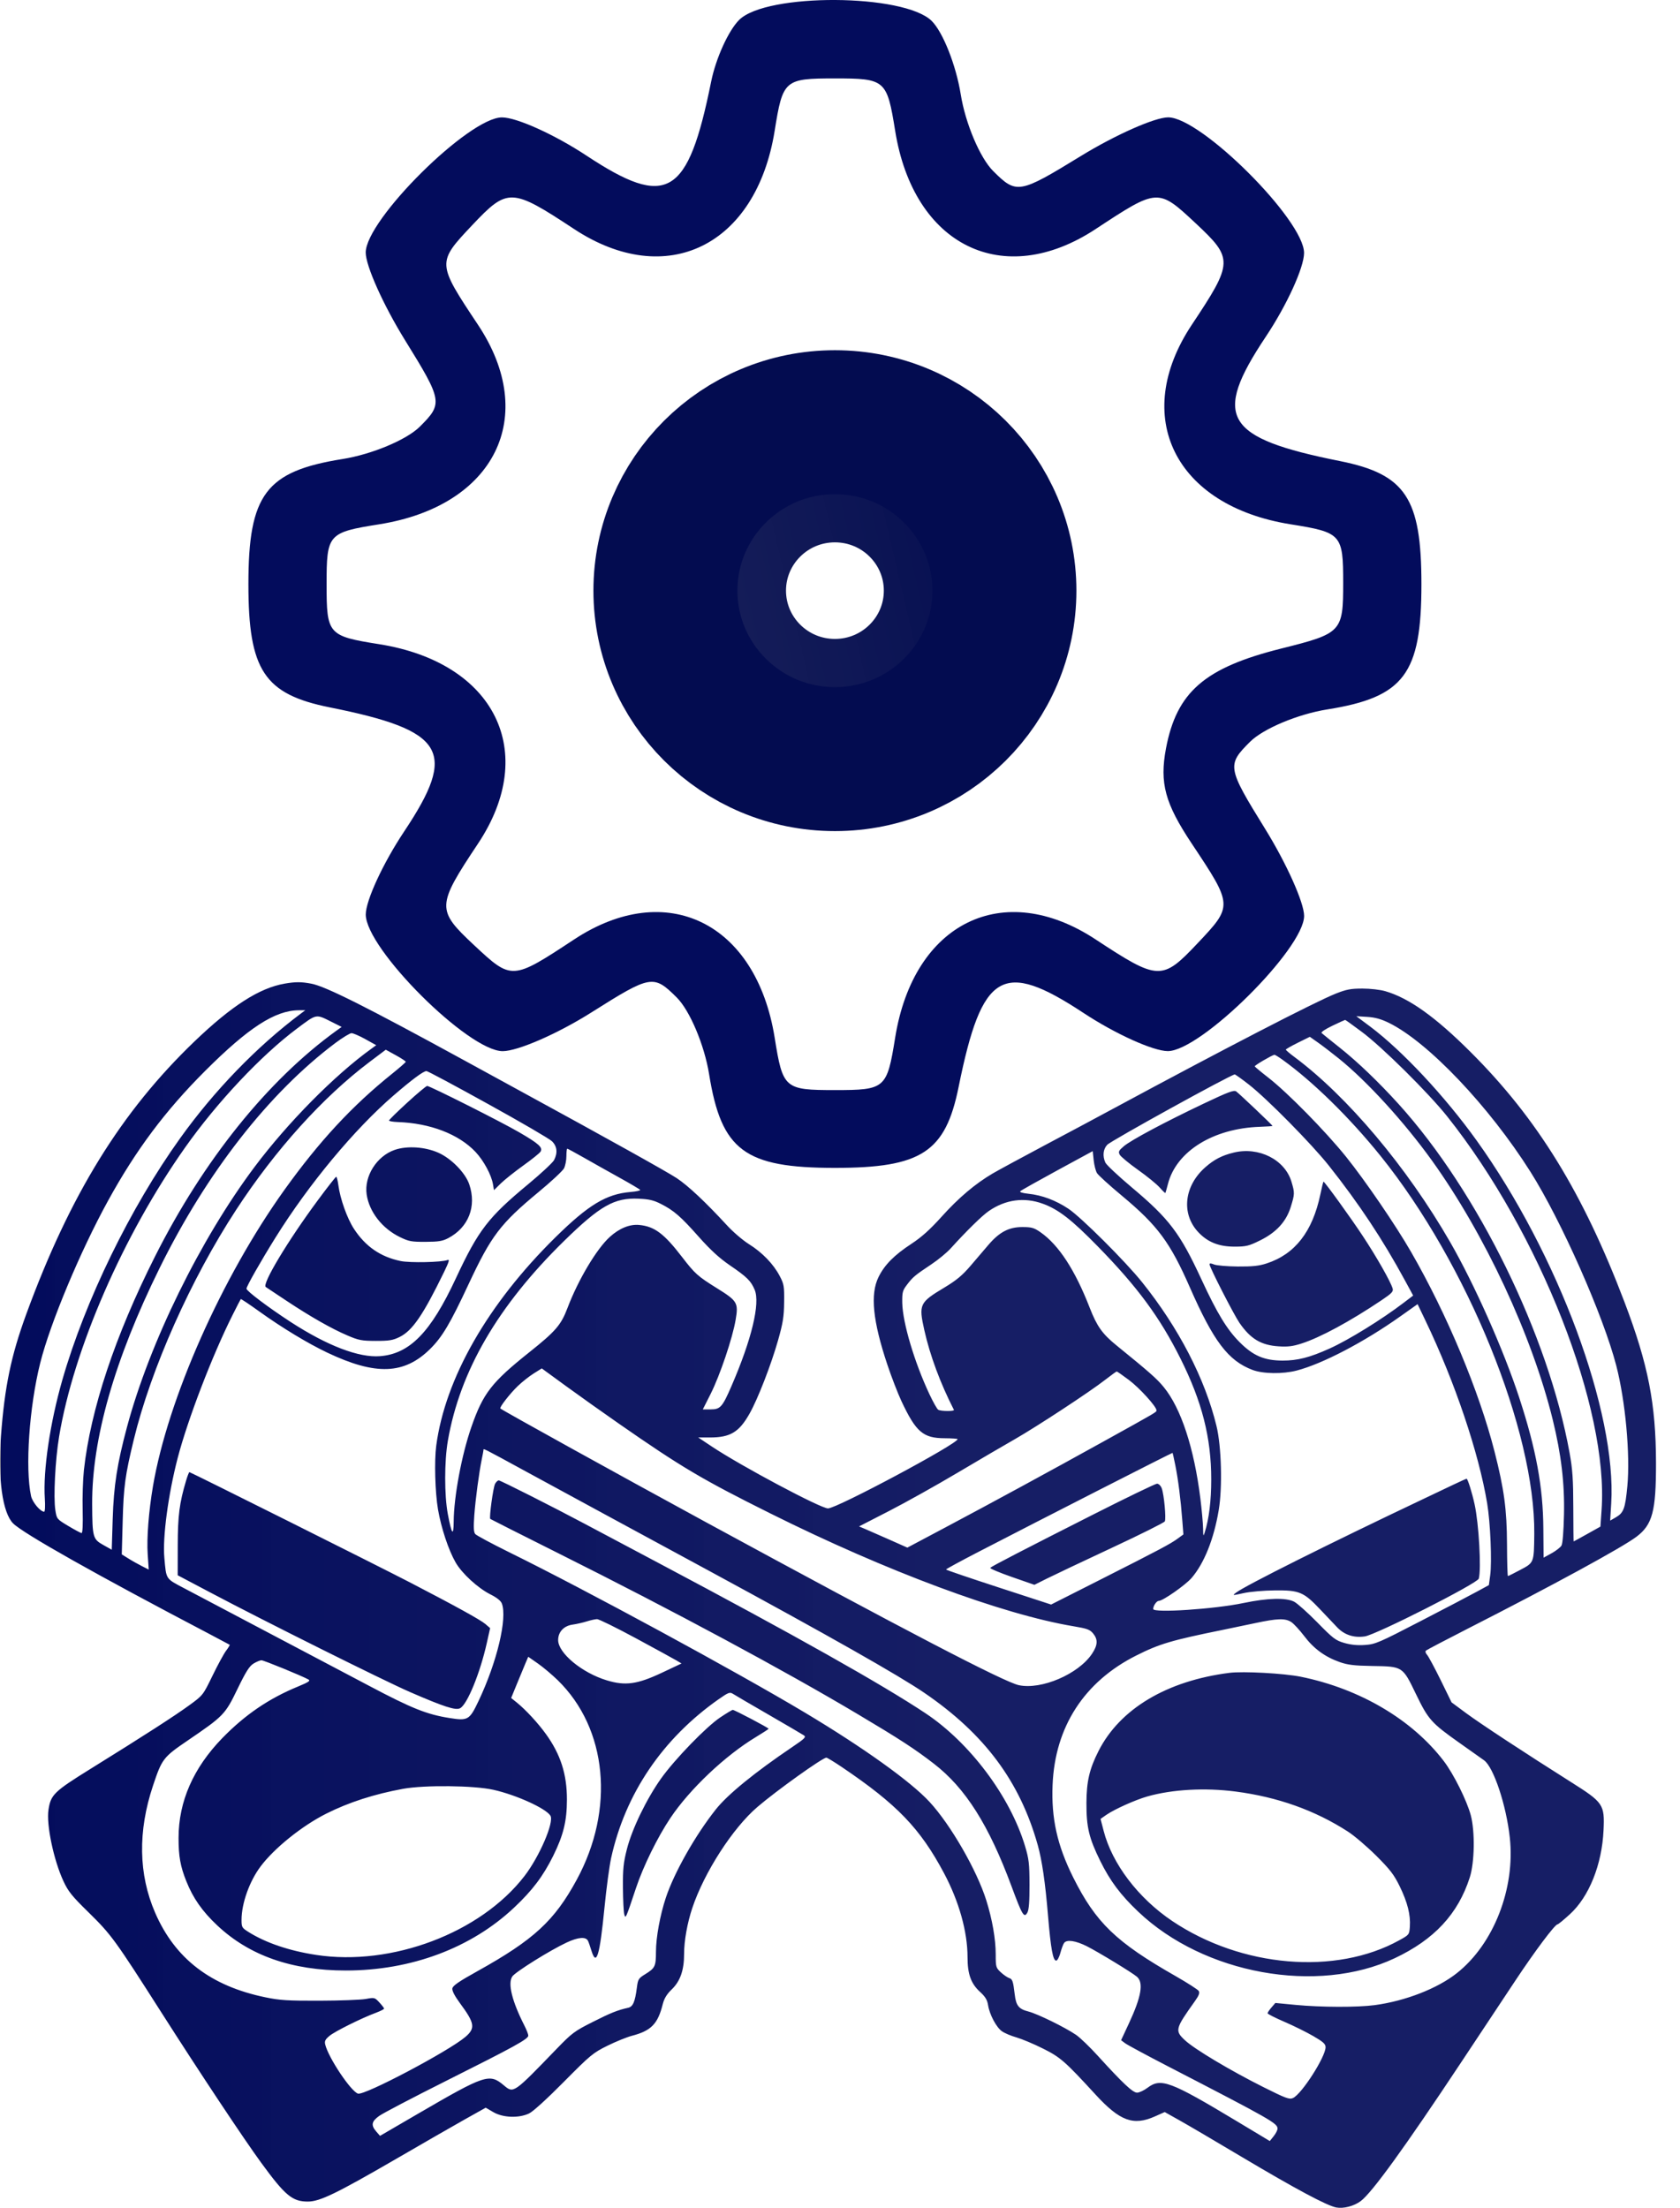 <svg width="35" height="46" viewBox="0 0 35 46" fill="none" xmlns="http://www.w3.org/2000/svg">
<path fill-rule="evenodd" clip-rule="evenodd" d="M15.399 0.415C15.177 0.636 14.914 1.214 14.816 1.699C14.331 4.099 13.901 4.354 12.215 3.24C11.554 2.804 10.763 2.446 10.458 2.446C9.772 2.444 7.619 4.58 7.619 5.262C7.619 5.538 7.985 6.354 8.432 7.078C9.222 8.355 9.231 8.407 8.745 8.891C8.469 9.164 7.746 9.467 7.136 9.564C5.538 9.819 5.175 10.301 5.175 12.173C5.175 13.965 5.505 14.464 6.869 14.738C9.281 15.221 9.537 15.649 8.418 17.327C7.98 17.985 7.621 18.762 7.62 19.053C7.619 19.765 9.758 21.901 10.473 21.901C10.786 21.901 11.618 21.538 12.321 21.094C13.561 20.311 13.615 20.302 14.098 20.782C14.372 21.055 14.675 21.774 14.773 22.381C15.029 23.972 15.513 24.333 17.394 24.333C19.195 24.333 19.697 24.005 19.971 22.647C20.457 20.246 20.886 19.992 22.573 21.105C23.234 21.541 24.024 21.899 24.329 21.9C25.015 21.901 27.169 19.766 27.169 19.083C27.169 18.808 26.803 17.991 26.356 17.268C25.566 15.991 25.557 15.939 26.043 15.455C26.318 15.181 27.042 14.878 27.651 14.781C29.25 14.526 29.613 14.044 29.613 12.173C29.613 10.38 29.283 9.881 27.918 9.607C25.506 9.124 25.25 8.697 26.369 7.018C26.808 6.361 27.167 5.574 27.168 5.271C27.169 4.587 25.023 2.445 24.337 2.445C24.061 2.445 23.24 2.808 22.513 3.254C21.23 4.04 21.178 4.049 20.692 3.565C20.417 3.291 20.112 2.571 20.015 1.964C19.917 1.358 19.645 0.67 19.411 0.437C18.837 -0.134 15.966 -0.15 15.399 0.415ZM18.649 2.724C19.034 5.123 20.902 6.039 22.825 4.773C24.122 3.919 24.125 3.918 24.911 4.653C25.698 5.389 25.695 5.465 24.829 6.767C23.557 8.681 24.477 10.54 26.888 10.924C27.948 11.093 27.983 11.131 27.983 12.144C27.983 13.166 27.954 13.197 26.694 13.512C25.096 13.912 24.514 14.417 24.291 15.595C24.156 16.315 24.27 16.738 24.829 17.578C25.688 18.869 25.688 18.872 24.949 19.654C24.21 20.437 24.134 20.434 22.825 19.573C20.902 18.306 19.034 19.222 18.649 21.621C18.478 22.683 18.445 22.712 17.394 22.712C16.342 22.712 16.309 22.683 16.139 21.621C15.754 19.222 13.885 18.306 11.962 19.573C10.665 20.427 10.663 20.427 9.876 19.692C9.09 18.956 9.092 18.88 9.958 17.578C11.231 15.665 10.31 13.805 7.9 13.422C6.833 13.252 6.804 13.219 6.804 12.173C6.804 11.126 6.833 11.094 7.9 10.924C10.31 10.54 11.231 8.681 9.958 6.767C9.1 5.476 9.1 5.474 9.838 4.691C10.578 3.908 10.654 3.911 11.962 4.773C13.885 6.039 15.754 5.123 16.139 2.724C16.309 1.662 16.342 1.634 17.394 1.634C18.445 1.634 18.478 1.662 18.649 2.724Z" fill="url(#paint0_linear_161_48)"/>
<path fill-rule="evenodd" clip-rule="evenodd" d="M5.93 20.494C5.404 20.585 4.826 20.956 4.054 21.696C2.525 23.163 1.455 24.898 0.547 27.381C0.23 28.249 0.097 28.889 0.02 29.921C-0.046 30.811 0.053 31.52 0.274 31.741C0.488 31.953 2.015 32.814 4.358 34.042C4.586 34.162 4.778 34.264 4.785 34.269C4.792 34.274 4.758 34.329 4.711 34.392C4.663 34.455 4.536 34.69 4.427 34.914C4.23 35.319 4.227 35.323 3.948 35.526C3.644 35.748 3.001 36.163 1.89 36.852C1.125 37.327 1.057 37.393 1.01 37.708C0.963 38.017 1.118 38.755 1.321 39.193C1.421 39.409 1.499 39.506 1.848 39.847C2.321 40.312 2.394 40.412 3.373 41.947C4.165 43.189 5.081 44.568 5.442 45.062C5.941 45.746 6.091 45.871 6.416 45.87C6.664 45.869 7.007 45.703 8.261 44.976C8.792 44.667 9.428 44.302 9.673 44.164L10.119 43.914L10.278 44.007C10.479 44.124 10.809 44.136 11.023 44.034C11.106 43.994 11.396 43.73 11.748 43.374C12.301 42.816 12.354 42.772 12.655 42.623C12.831 42.536 13.059 42.444 13.161 42.417C13.565 42.312 13.704 42.171 13.807 41.758C13.838 41.637 13.891 41.549 13.997 41.447C14.173 41.276 14.252 41.048 14.252 40.709C14.252 40.437 14.319 40.062 14.424 39.75C14.673 39.008 15.266 38.088 15.78 37.648C16.18 37.305 17.137 36.621 17.216 36.621C17.233 36.621 17.378 36.709 17.537 36.816C18.689 37.594 19.169 38.093 19.667 39.028C19.98 39.617 20.157 40.248 20.157 40.779C20.157 41.13 20.228 41.327 20.414 41.498C20.527 41.601 20.567 41.667 20.585 41.778C20.616 41.975 20.757 42.24 20.874 42.322C20.927 42.36 21.063 42.418 21.177 42.45C21.29 42.483 21.537 42.586 21.724 42.68C22.091 42.862 22.185 42.945 22.824 43.641C23.332 44.194 23.612 44.297 24.063 44.095L24.265 44.005L24.568 44.175C24.735 44.268 25.322 44.613 25.872 44.941C26.993 45.608 27.644 45.956 27.838 45.993C27.991 46.021 28.205 45.966 28.347 45.861C28.579 45.69 29.264 44.744 30.442 42.967C30.831 42.38 31.34 41.613 31.572 41.263C31.981 40.646 32.395 40.094 32.449 40.094C32.464 40.094 32.579 39.999 32.705 39.884C33.106 39.519 33.374 38.849 33.407 38.134C33.432 37.596 33.405 37.556 32.725 37.127C31.753 36.513 30.849 35.919 30.543 35.693L30.241 35.469L30.014 35.005C29.888 34.749 29.761 34.513 29.731 34.479C29.698 34.443 29.689 34.407 29.708 34.39C29.726 34.374 30.113 34.171 30.569 33.938C32.374 33.018 33.793 32.244 34.092 32.019C34.427 31.767 34.501 31.488 34.5 30.483C34.498 29.25 34.338 28.431 33.844 27.13C32.977 24.849 32.028 23.306 30.638 21.92C29.905 21.188 29.356 20.796 28.862 20.652C28.756 20.621 28.549 20.597 28.384 20.597C28.142 20.597 28.051 20.614 27.829 20.702C27.395 20.875 25.531 21.838 23.213 23.088C22.891 23.263 22.238 23.611 21.763 23.863C21.288 24.116 20.802 24.379 20.682 24.449C20.319 24.662 19.97 24.957 19.618 25.349C19.376 25.618 19.201 25.775 18.991 25.913C18.629 26.15 18.429 26.352 18.303 26.607C18.126 26.966 18.183 27.526 18.488 28.437C18.573 28.692 18.705 29.032 18.78 29.193C19.083 29.838 19.232 29.965 19.682 29.966C19.829 29.967 19.95 29.975 19.95 29.985C19.951 30.083 17.434 31.428 17.25 31.428C17.097 31.428 15.439 30.545 14.83 30.139L14.546 29.95H14.791C15.215 29.95 15.399 29.839 15.618 29.449C15.789 29.146 16.066 28.432 16.209 27.927C16.312 27.564 16.333 27.431 16.336 27.13C16.34 26.796 16.333 26.755 16.243 26.584C16.112 26.335 15.88 26.095 15.603 25.922C15.477 25.843 15.273 25.669 15.15 25.535C14.702 25.048 14.334 24.702 14.097 24.546C13.897 24.414 12.663 23.726 10.868 22.747C10.687 22.648 10.143 22.351 9.659 22.086C7.627 20.975 6.78 20.55 6.486 20.495C6.278 20.455 6.156 20.455 5.93 20.494ZM6.261 21.123C5.353 21.803 4.464 22.722 3.753 23.715C2.717 25.16 1.775 27.093 1.3 28.747C1.042 29.646 0.895 30.637 0.934 31.225C0.944 31.378 0.938 31.497 0.92 31.497C0.841 31.497 0.675 31.299 0.647 31.171C0.521 30.588 0.609 29.311 0.838 28.398C1.047 27.565 1.674 26.067 2.252 25.016C2.834 23.957 3.442 23.144 4.272 22.314C5.174 21.413 5.728 21.053 6.223 21.049L6.361 21.048L6.261 21.123ZM6.912 21.293L7.118 21.396L7.016 21.469C5.58 22.505 4.238 24.174 3.226 26.185C2.396 27.835 1.887 29.367 1.748 30.631C1.727 30.825 1.715 31.2 1.722 31.464C1.729 31.77 1.721 31.943 1.699 31.942C1.68 31.94 1.556 31.874 1.423 31.794C1.183 31.65 1.182 31.649 1.153 31.462C1.111 31.195 1.151 30.417 1.231 29.933C1.533 28.11 2.568 25.733 3.856 23.909C4.522 22.965 5.444 21.985 6.188 21.43C6.606 21.118 6.574 21.124 6.912 21.293ZM28.934 21.311C29.75 21.71 31.021 23.048 31.884 24.414C32.527 25.432 33.402 27.41 33.673 28.456C33.863 29.192 33.965 30.303 33.903 30.965C33.859 31.43 33.827 31.519 33.663 31.614L33.545 31.682L33.567 31.325C33.683 29.427 32.459 26.126 30.762 23.761C30.102 22.841 29.216 21.893 28.547 21.39L28.256 21.173L28.484 21.187C28.648 21.197 28.772 21.232 28.934 21.311ZM28.371 21.499C28.795 21.814 29.759 22.77 30.151 23.262C32.082 25.689 33.518 29.351 33.366 31.463L33.342 31.807L33.065 31.962C32.913 32.047 32.787 32.116 32.784 32.116C32.781 32.116 32.778 31.795 32.777 31.403C32.776 30.825 32.761 30.61 32.7 30.273C32.254 27.815 30.794 24.835 29.14 23.006C28.724 22.546 28.284 22.124 27.91 21.827C27.72 21.676 27.55 21.539 27.533 21.523C27.515 21.506 27.611 21.442 27.757 21.372C27.897 21.305 28.017 21.25 28.024 21.25C28.032 21.25 28.187 21.362 28.371 21.499ZM7.612 21.651L7.838 21.777L7.739 21.849C6.975 22.398 5.996 23.389 5.305 24.311C4.172 25.823 3.117 27.974 2.645 29.735C2.44 30.5 2.37 30.952 2.348 31.644L2.328 32.289L2.152 32.19C1.934 32.068 1.924 32.031 1.92 31.341C1.913 29.983 2.386 28.325 3.323 26.425C4.308 24.428 5.599 22.774 6.987 21.731C7.137 21.619 7.288 21.527 7.323 21.526C7.357 21.526 7.488 21.582 7.612 21.651ZM27.893 22.055C28.484 22.532 29.251 23.373 29.83 24.177C30.932 25.711 31.916 27.822 32.349 29.581C32.526 30.305 32.598 30.907 32.583 31.561C32.575 31.907 32.555 32.161 32.531 32.202C32.509 32.24 32.416 32.312 32.324 32.363L32.158 32.454L32.153 31.847C32.147 30.983 32.003 30.198 31.652 29.125C31.328 28.133 30.719 26.76 30.209 25.875C29.311 24.317 28.071 22.843 26.964 22.02C26.867 21.948 26.788 21.88 26.788 21.869C26.788 21.859 26.9 21.794 27.038 21.726L27.288 21.602L27.461 21.724C27.556 21.791 27.75 21.94 27.893 22.055ZM8.453 22.123C8.452 22.135 8.323 22.248 8.166 22.374C7.335 23.041 6.652 23.778 5.925 24.792C4.619 26.616 3.497 29.146 3.187 30.964C3.098 31.49 3.054 32.05 3.077 32.384L3.099 32.703L2.952 32.628C2.871 32.587 2.744 32.516 2.671 32.469L2.537 32.386L2.556 31.692C2.575 30.972 2.607 30.738 2.787 29.995C3.145 28.518 3.976 26.651 4.921 25.205C5.735 23.958 6.727 22.858 7.7 22.125L8.037 21.871L8.246 21.986C8.361 22.049 8.454 22.111 8.453 22.123ZM26.722 22.082C27.358 22.54 28.124 23.292 28.764 24.087C30.571 26.334 31.985 29.812 31.964 31.96C31.958 32.562 31.96 32.557 31.674 32.708C31.541 32.779 31.425 32.837 31.415 32.837C31.406 32.838 31.397 32.54 31.396 32.176C31.393 31.452 31.337 31.033 31.137 30.247C30.816 28.988 30.145 27.38 29.396 26.082C29.076 25.526 28.446 24.604 28.045 24.104C27.617 23.572 26.83 22.77 26.425 22.454C26.273 22.336 26.145 22.229 26.14 22.218C26.133 22.199 26.49 21.989 26.549 21.977C26.561 21.974 26.639 22.022 26.722 22.082ZM10.166 23.001C10.847 23.377 11.446 23.726 11.498 23.777C11.606 23.881 11.622 24.018 11.543 24.171C11.515 24.224 11.278 24.445 11.016 24.663C10.17 25.363 9.968 25.626 9.497 26.635C8.974 27.759 8.537 28.207 7.918 28.256C7.478 28.291 6.821 28.04 6.056 27.544C5.592 27.242 5.135 26.898 5.135 26.85C5.135 26.801 5.431 26.28 5.742 25.781C6.438 24.666 7.383 23.529 8.203 22.821C8.587 22.49 8.821 22.316 8.885 22.316C8.91 22.316 9.486 22.624 10.166 23.001ZM26.017 22.596C26.393 22.888 27.333 23.842 27.685 24.287C28.314 25.081 28.808 25.827 29.268 26.675L29.441 26.993L29.245 27.142C28.791 27.489 28.098 27.917 27.704 28.095C27.286 28.284 27.032 28.349 26.719 28.348C26.34 28.347 26.108 28.248 25.826 27.965C25.562 27.701 25.356 27.362 25.029 26.654C24.584 25.692 24.359 25.395 23.583 24.743C23.301 24.506 23.052 24.272 23.029 24.224C22.967 24.087 22.981 23.945 23.067 23.852C23.144 23.768 25.643 22.389 25.724 22.386C25.736 22.386 25.869 22.48 26.017 22.596ZM8.485 22.973C8.276 23.164 8.105 23.332 8.105 23.346C8.105 23.36 8.187 23.374 8.286 23.378C8.961 23.401 9.557 23.63 9.907 24.001C10.078 24.183 10.239 24.482 10.271 24.678L10.291 24.797L10.433 24.657C10.512 24.58 10.722 24.413 10.9 24.285C11.079 24.157 11.241 24.027 11.261 23.995C11.314 23.909 11.224 23.828 10.819 23.593C10.443 23.374 8.957 22.626 8.899 22.626C8.88 22.626 8.693 22.782 8.485 22.973ZM25.081 22.992C24.268 23.378 23.565 23.753 23.413 23.882C23.306 23.973 23.295 23.997 23.328 24.059C23.35 24.099 23.52 24.24 23.707 24.373C23.895 24.506 24.098 24.672 24.159 24.741C24.221 24.811 24.275 24.863 24.279 24.856C24.283 24.849 24.307 24.766 24.331 24.672C24.504 23.989 25.274 23.509 26.25 23.477C26.393 23.472 26.511 23.464 26.511 23.459C26.512 23.444 25.817 22.785 25.754 22.74C25.706 22.707 25.589 22.751 25.081 22.992ZM8.226 23.957C7.848 24.086 7.582 24.509 7.639 24.889C7.693 25.25 7.962 25.595 8.33 25.774C8.516 25.865 8.571 25.875 8.865 25.874C9.134 25.873 9.219 25.859 9.336 25.798C9.761 25.575 9.933 25.136 9.776 24.675C9.694 24.436 9.403 24.138 9.134 24.018C8.857 23.894 8.484 23.869 8.226 23.957ZM12.155 24.115C12.33 24.215 12.664 24.403 12.897 24.532C13.13 24.661 13.328 24.778 13.337 24.792C13.345 24.806 13.256 24.825 13.138 24.835C12.632 24.877 12.261 25.101 11.571 25.78C10.162 27.168 9.276 28.716 9.088 30.122C9.046 30.439 9.064 31.091 9.125 31.45C9.192 31.836 9.342 32.292 9.491 32.552C9.621 32.781 9.955 33.087 10.216 33.219C10.35 33.286 10.433 33.352 10.455 33.409C10.572 33.716 10.355 34.628 9.971 35.438C9.782 35.837 9.75 35.857 9.364 35.795C8.89 35.72 8.577 35.594 7.691 35.125C7.358 34.949 6.434 34.461 5.636 34.041C4.838 33.62 4.028 33.193 3.836 33.091C3.446 32.885 3.465 32.914 3.424 32.457C3.385 32.029 3.505 31.136 3.701 30.38C3.91 29.576 4.426 28.232 4.845 27.399C4.933 27.223 5.01 27.073 5.016 27.067C5.022 27.06 5.195 27.176 5.4 27.323C5.873 27.663 6.41 27.988 6.816 28.181C7.829 28.663 8.426 28.64 8.969 28.098C9.216 27.851 9.38 27.575 9.762 26.756C10.233 25.748 10.423 25.497 11.218 24.838C11.483 24.619 11.722 24.396 11.75 24.343C11.777 24.289 11.8 24.175 11.8 24.089C11.8 24.003 11.808 23.933 11.818 23.933C11.827 23.933 11.979 24.015 12.155 24.115ZM22.854 24.442C22.881 24.486 23.118 24.702 23.382 24.921C24.118 25.535 24.378 25.886 24.788 26.821C25.284 27.95 25.588 28.351 26.095 28.543C26.313 28.625 26.723 28.631 27.013 28.556C27.552 28.416 28.42 27.962 29.176 27.425L29.533 27.172L29.7 27.521C30.31 28.793 30.809 30.273 30.983 31.325C31.05 31.728 31.084 32.544 31.046 32.82L31.018 33.026L30.776 33.158C30.643 33.231 30.115 33.508 29.602 33.773C28.732 34.224 28.654 34.258 28.441 34.273C28.285 34.285 28.147 34.271 28.009 34.232C27.825 34.179 27.774 34.14 27.444 33.803C27.244 33.6 27.027 33.406 26.962 33.372C26.791 33.284 26.408 33.294 25.907 33.399C25.305 33.526 24.025 33.611 24.025 33.524C24.025 33.456 24.096 33.354 24.143 33.354C24.227 33.354 24.698 33.024 24.825 32.877C25.087 32.571 25.289 32.068 25.39 31.464C25.47 30.992 25.447 30.134 25.343 29.709C25.105 28.727 24.556 27.666 23.796 26.718C23.446 26.28 22.521 25.359 22.258 25.184C21.991 25.007 21.71 24.902 21.425 24.872C21.301 24.859 21.236 24.838 21.256 24.819C21.274 24.801 21.621 24.606 22.027 24.385L22.765 23.984L22.785 24.173C22.796 24.277 22.827 24.398 22.854 24.442ZM25.7 24.015C25.457 24.074 25.295 24.158 25.113 24.318C24.67 24.706 24.604 25.283 24.96 25.668C25.157 25.88 25.392 25.975 25.724 25.974C25.96 25.974 26.019 25.959 26.248 25.846C26.589 25.679 26.796 25.453 26.891 25.146C26.974 24.877 26.975 24.854 26.906 24.623C26.768 24.16 26.224 23.886 25.7 24.015ZM6.624 25.004C5.996 25.852 5.452 26.758 5.537 26.815C5.557 26.828 5.75 26.956 5.967 27.101C6.466 27.432 6.904 27.682 7.239 27.825C7.472 27.925 7.536 27.937 7.829 27.938C8.106 27.938 8.183 27.926 8.324 27.857C8.592 27.725 8.814 27.401 9.253 26.499C9.356 26.286 9.371 26.234 9.323 26.253C9.207 26.3 8.54 26.314 8.347 26.274C7.927 26.187 7.613 25.97 7.374 25.603C7.232 25.386 7.087 24.979 7.049 24.692C7.036 24.596 7.016 24.517 7.004 24.518C6.993 24.519 6.821 24.737 6.624 25.004ZM27.507 24.887C27.344 25.662 26.979 26.131 26.39 26.323C26.23 26.376 26.095 26.39 25.786 26.388C25.568 26.386 25.346 26.367 25.294 26.346C25.226 26.318 25.199 26.317 25.199 26.344C25.199 26.404 25.705 27.392 25.822 27.562C26.053 27.896 26.271 28.027 26.637 28.051C26.828 28.064 26.935 28.051 27.116 27.992C27.506 27.867 28.123 27.533 28.78 27.092C28.998 26.945 29.032 26.909 29.013 26.845C28.97 26.7 28.675 26.181 28.393 25.755C28.138 25.368 27.597 24.62 27.573 24.62C27.567 24.62 27.538 24.74 27.507 24.887ZM13.767 25.083C14.04 25.221 14.183 25.346 14.563 25.775C14.805 26.047 14.989 26.215 15.207 26.364C15.564 26.608 15.644 26.688 15.722 26.872C15.841 27.155 15.659 27.909 15.239 28.879C15.05 29.316 15.006 29.365 14.807 29.365H14.642L14.806 29.04C15 28.654 15.263 27.875 15.326 27.497C15.386 27.144 15.362 27.105 14.936 26.84C14.536 26.591 14.477 26.538 14.211 26.192C13.835 25.702 13.635 25.552 13.316 25.522C13.121 25.503 12.904 25.591 12.707 25.769C12.432 26.016 12.045 26.665 11.822 27.254C11.688 27.607 11.575 27.738 11.029 28.173C10.242 28.801 10.065 29.028 9.821 29.73C9.618 30.311 9.455 31.184 9.452 31.704C9.449 32.023 9.41 31.972 9.33 31.548C9.256 31.154 9.256 30.448 9.331 30.015C9.583 28.564 10.374 27.205 11.753 25.854C12.503 25.121 12.799 24.953 13.302 24.975C13.521 24.984 13.618 25.007 13.767 25.083ZM21.723 25.079C22.048 25.196 22.325 25.41 22.868 25.966C23.695 26.811 24.163 27.445 24.592 28.303C25.043 29.204 25.234 29.955 25.234 30.824C25.234 31.271 25.188 31.643 25.099 31.927C25.07 32.02 25.067 32.011 25.064 31.84C25.062 31.736 25.037 31.458 25.008 31.224C24.877 30.17 24.605 29.341 24.245 28.901C24.101 28.725 23.95 28.592 23.257 28.029C22.966 27.793 22.852 27.632 22.703 27.249C22.398 26.463 22.058 25.94 21.677 25.674C21.541 25.58 21.493 25.566 21.297 25.566C21.019 25.566 20.822 25.669 20.593 25.936C20.509 26.035 20.34 26.232 20.219 26.374C20.049 26.573 19.925 26.676 19.672 26.828C19.155 27.138 19.137 27.177 19.257 27.715C19.374 28.239 19.593 28.829 19.873 29.374C19.891 29.408 19.6 29.406 19.546 29.372C19.522 29.358 19.44 29.212 19.363 29.048C19.05 28.382 18.805 27.557 18.797 27.145C18.794 26.925 18.803 26.889 18.896 26.767C19.016 26.608 19.062 26.57 19.404 26.342C19.547 26.247 19.73 26.096 19.811 26.005C20.138 25.644 20.459 25.329 20.6 25.232C20.948 24.992 21.337 24.939 21.723 25.079ZM12.886 29.657C14.201 30.572 14.629 30.825 16.048 31.532C18.466 32.738 20.881 33.636 22.367 33.884C22.649 33.931 22.706 33.952 22.773 34.033C22.877 34.16 22.871 34.275 22.75 34.457C22.468 34.88 21.697 35.211 21.226 35.111C20.918 35.045 18.856 33.971 14.701 31.712C12.898 30.731 10.487 29.397 10.424 29.346C10.399 29.325 10.627 29.032 10.787 28.879C10.879 28.791 11.029 28.672 11.121 28.615L11.287 28.511L11.794 28.881C12.073 29.084 12.564 29.433 12.886 29.657ZM23.519 28.752C23.738 28.916 24.09 29.303 24.093 29.383C24.094 29.423 24.125 29.404 22.989 30.034C21.88 30.649 20.673 31.305 19.677 31.834L18.903 32.245L18.555 32.09C18.363 32.005 18.137 31.906 18.052 31.869L17.897 31.803L18.518 31.484C18.859 31.309 19.504 30.949 19.95 30.684C20.396 30.419 20.933 30.105 21.142 29.986C21.598 29.725 22.711 28.995 23.023 28.75C23.147 28.654 23.256 28.575 23.265 28.575C23.275 28.575 23.389 28.655 23.519 28.752ZM10.991 30.677C11.464 30.935 12.202 31.336 12.629 31.567C13.056 31.799 13.484 32.03 13.579 32.082C13.674 32.133 14.202 32.42 14.753 32.718C17.266 34.08 18.73 34.91 19.259 35.272C20.513 36.129 21.248 37.117 21.62 38.443C21.709 38.762 21.776 39.221 21.833 39.905C21.892 40.606 21.936 40.85 22.004 40.85C22.028 40.85 22.068 40.777 22.092 40.687C22.116 40.597 22.151 40.504 22.17 40.48C22.227 40.406 22.411 40.434 22.644 40.551C22.876 40.668 23.585 41.099 23.684 41.184C23.829 41.307 23.779 41.6 23.519 42.158L23.356 42.508L23.44 42.571C23.486 42.606 23.89 42.823 24.336 43.054C26.489 44.167 26.615 44.239 26.615 44.351C26.615 44.383 26.578 44.454 26.534 44.509L26.454 44.609L25.749 44.185C24.379 43.362 24.185 43.289 23.907 43.499C23.832 43.555 23.734 43.601 23.689 43.601C23.6 43.601 23.393 43.407 22.874 42.836C22.707 42.651 22.502 42.455 22.42 42.398C22.189 42.24 21.616 41.959 21.425 41.91C21.224 41.859 21.167 41.788 21.14 41.553C21.107 41.276 21.093 41.234 21.022 41.212C20.985 41.2 20.908 41.146 20.85 41.093C20.749 40.999 20.744 40.982 20.744 40.72C20.744 40.403 20.673 39.995 20.549 39.598C20.353 38.97 19.808 38.023 19.366 37.543C18.977 37.121 17.989 36.413 16.773 35.685C15.346 34.831 12.193 33.121 10.605 32.34C10.243 32.161 9.926 31.991 9.901 31.962C9.868 31.922 9.863 31.826 9.881 31.574C9.906 31.233 9.981 30.676 10.038 30.397C10.056 30.312 10.071 30.229 10.072 30.214C10.074 30.175 10.015 30.145 10.991 30.677ZM24.487 30.535C24.546 30.829 24.598 31.244 24.631 31.673L24.654 31.97L24.538 32.055C24.384 32.168 24.161 32.286 22.936 32.906L21.898 33.431L20.804 33.074C20.202 32.878 19.709 32.71 19.709 32.701C19.709 32.691 20.007 32.529 20.372 32.34C21.695 31.655 24.421 30.264 24.428 30.271C24.432 30.275 24.459 30.394 24.487 30.535ZM3.876 30.852C3.738 31.314 3.704 31.58 3.703 32.202L3.702 32.821L4.376 33.177C5.517 33.781 7.991 35.014 8.537 35.252C9.25 35.562 9.493 35.641 9.586 35.591C9.735 35.512 10.002 34.859 10.142 34.231L10.211 33.922L10.111 33.836C10.009 33.749 9.487 33.461 8.537 32.968C7.913 32.644 3.969 30.672 3.946 30.672C3.937 30.672 3.905 30.753 3.876 30.852ZM30.276 30.935C30.133 31.003 29.846 31.14 29.637 31.239C27.688 32.163 25.952 33.032 25.752 33.182C25.668 33.245 25.671 33.245 25.908 33.193C26.042 33.163 26.332 33.138 26.563 33.136C27.07 33.131 27.16 33.169 27.505 33.534C27.633 33.669 27.792 33.838 27.859 33.907C28.009 34.064 28.206 34.128 28.433 34.095C28.67 34.06 30.782 32.989 30.808 32.891C30.863 32.69 30.809 31.743 30.721 31.343C30.667 31.096 30.577 30.809 30.554 30.81C30.543 30.811 30.418 30.867 30.276 30.935ZM10.314 30.916C10.274 30.99 10.188 31.623 10.214 31.647C10.222 31.654 10.866 31.979 11.645 32.369C14.031 33.562 16.335 34.801 17.87 35.715C18.747 36.237 19.055 36.437 19.456 36.747C20.114 37.255 20.6 38.023 21.074 39.303C21.298 39.908 21.336 39.971 21.404 39.848C21.436 39.791 21.449 39.618 21.448 39.269C21.447 38.828 21.436 38.733 21.354 38.46C21.042 37.427 20.206 36.312 19.284 35.698C18.374 35.093 16.567 34.076 13.717 32.564C12.995 32.181 12.296 31.809 12.163 31.739C11.517 31.395 10.426 30.844 10.391 30.844C10.37 30.844 10.335 30.876 10.314 30.916ZM22.782 31.552C21.361 32.271 20.671 32.628 20.631 32.665C20.615 32.679 20.816 32.764 21.076 32.855L21.55 33.02L21.812 32.889C21.956 32.817 22.562 32.53 23.159 32.251C23.755 31.973 24.254 31.724 24.267 31.698C24.298 31.639 24.25 31.131 24.202 31.007C24.181 30.953 24.139 30.913 24.104 30.913C24.07 30.914 23.475 31.201 22.782 31.552ZM13.249 34.134C13.658 34.355 14.039 34.564 14.095 34.597L14.198 34.659L13.785 34.854C13.277 35.093 13.027 35.128 12.641 35.01C12.124 34.854 11.628 34.442 11.628 34.171C11.628 34.003 11.744 33.877 11.924 33.85C12.01 33.838 12.146 33.807 12.225 33.782C12.305 33.757 12.4 33.736 12.437 33.735C12.474 33.733 12.839 33.913 13.249 34.134ZM26.902 33.796C26.955 33.831 27.077 33.964 27.173 34.09C27.368 34.349 27.606 34.523 27.911 34.63C28.076 34.688 28.211 34.705 28.583 34.711C29.227 34.721 29.219 34.716 29.499 35.296C29.756 35.828 29.818 35.898 30.411 36.317C30.631 36.472 30.859 36.634 30.919 36.677C31.117 36.821 31.38 37.609 31.454 38.285C31.571 39.344 31.119 40.504 30.352 41.11C29.948 41.431 29.279 41.691 28.641 41.777C28.281 41.825 27.526 41.823 26.998 41.773L26.57 41.732L26.489 41.826C26.444 41.878 26.408 41.932 26.408 41.947C26.408 41.962 26.566 42.042 26.759 42.125C26.952 42.208 27.224 42.343 27.363 42.424C27.567 42.542 27.616 42.587 27.616 42.654C27.616 42.855 27.118 43.631 26.937 43.713C26.862 43.747 26.79 43.72 26.322 43.486C25.637 43.143 24.888 42.696 24.69 42.512C24.472 42.31 24.481 42.273 24.89 41.7C24.978 41.576 24.999 41.522 24.973 41.481C24.954 41.452 24.737 41.313 24.491 41.172C23.25 40.465 22.829 40.058 22.357 39.114C22.025 38.447 21.9 37.888 21.929 37.188C21.978 35.98 22.588 35.037 23.674 34.492C24.156 34.249 24.412 34.174 25.493 33.955C25.645 33.924 25.94 33.862 26.149 33.818C26.616 33.718 26.776 33.714 26.902 33.796ZM11.617 35.005C12.653 36.013 12.814 37.694 12.015 39.165C11.55 40.021 11.121 40.416 9.946 41.07C9.557 41.286 9.432 41.373 9.424 41.43C9.416 41.478 9.474 41.589 9.583 41.737C9.892 42.155 9.908 42.258 9.695 42.44C9.345 42.738 7.593 43.664 7.458 43.621C7.311 43.575 6.844 42.877 6.776 42.6C6.758 42.528 6.774 42.494 6.864 42.418C6.976 42.324 7.533 42.047 7.838 41.934C7.928 41.9 8.002 41.862 8.002 41.85C8.002 41.838 7.958 41.78 7.904 41.722C7.808 41.617 7.802 41.616 7.619 41.649C7.516 41.667 7.082 41.684 6.655 41.685C5.997 41.687 5.825 41.676 5.532 41.615C4.39 41.38 3.648 40.811 3.232 39.852C2.885 39.052 2.87 38.157 3.187 37.206C3.375 36.644 3.399 36.612 3.916 36.26C4.66 35.753 4.691 35.721 4.948 35.189C5.124 34.826 5.196 34.713 5.283 34.66C5.344 34.623 5.418 34.592 5.447 34.592C5.496 34.592 6.289 34.917 6.425 34.992C6.473 35.019 6.431 35.047 6.209 35.139C5.6 35.389 5.105 35.727 4.63 36.215C4.027 36.837 3.721 37.533 3.72 38.292C3.719 38.672 3.758 38.887 3.88 39.192C4.022 39.549 4.215 39.824 4.527 40.117C5.196 40.746 6.08 41.056 7.205 41.056C8.564 41.056 9.817 40.588 10.712 39.744C11.093 39.385 11.314 39.092 11.525 38.667C11.738 38.236 11.81 37.941 11.811 37.498C11.812 36.966 11.679 36.552 11.371 36.126C11.205 35.896 10.951 35.622 10.767 35.473L10.649 35.378L10.764 35.097C10.827 34.942 10.907 34.749 10.942 34.667L11.005 34.519L11.204 34.658C11.314 34.734 11.499 34.891 11.617 35.005ZM25.613 34.854C24.309 35.02 23.331 35.604 22.886 36.483C22.696 36.857 22.636 37.117 22.634 37.566C22.633 38.069 22.686 38.294 22.92 38.77C23.126 39.188 23.343 39.479 23.713 39.83C25.081 41.132 27.443 41.56 29.056 40.8C29.881 40.411 30.377 39.877 30.621 39.114C30.721 38.801 30.731 38.163 30.642 37.824C30.561 37.518 30.283 36.959 30.077 36.69C29.418 35.827 28.328 35.184 27.099 34.935C26.745 34.864 25.901 34.818 25.613 34.854ZM16.013 35.726C16.384 35.941 16.714 36.134 16.747 36.156C16.799 36.191 16.769 36.222 16.505 36.4C15.724 36.928 15.161 37.387 14.913 37.699C14.485 38.239 14.045 39.016 13.871 39.541C13.751 39.904 13.666 40.368 13.666 40.663C13.665 40.972 13.648 41.006 13.435 41.137C13.304 41.218 13.29 41.24 13.269 41.407C13.23 41.711 13.187 41.811 13.084 41.833C12.864 41.882 12.726 41.937 12.344 42.13C11.97 42.318 11.913 42.361 11.602 42.683C10.69 43.627 10.701 43.619 10.495 43.447C10.196 43.196 10.109 43.225 8.717 44.035L7.917 44.501L7.838 44.41C7.725 44.279 7.74 44.2 7.899 44.086C7.976 44.03 8.601 43.703 9.289 43.358C10.718 42.642 11.006 42.484 11.006 42.412C11.006 42.384 10.969 42.288 10.923 42.199C10.667 41.695 10.576 41.327 10.672 41.181C10.734 41.087 11.459 40.634 11.807 40.472C12.047 40.36 12.206 40.347 12.25 40.438C12.264 40.466 12.296 40.559 12.322 40.644C12.426 40.979 12.494 40.753 12.594 39.74C12.633 39.342 12.695 38.881 12.731 38.716C13.026 37.371 13.804 36.223 14.977 35.4C15.175 35.262 15.205 35.251 15.269 35.291C15.308 35.317 15.643 35.512 16.013 35.726ZM15.006 35.782C14.714 35.977 14.06 36.652 13.774 37.053C13.473 37.475 13.167 38.105 13.061 38.525C12.988 38.81 12.975 38.939 12.978 39.333C12.98 39.591 12.992 39.84 13.006 39.887C13.033 39.985 13.036 39.979 13.25 39.337C13.402 38.882 13.696 38.283 13.966 37.879C14.368 37.278 15.106 36.579 15.746 36.193C15.893 36.104 16.013 36.026 16.013 36.019C16.013 36 15.298 35.623 15.266 35.626C15.249 35.627 15.133 35.697 15.006 35.782ZM10.281 37.291C10.757 37.398 11.373 37.678 11.467 37.83C11.549 37.962 11.238 38.685 10.924 39.091C10.011 40.273 8.161 40.972 6.586 40.731C6.024 40.645 5.538 40.48 5.175 40.252C5.04 40.167 5.032 40.153 5.032 39.999C5.033 39.656 5.196 39.199 5.427 38.89C5.713 38.507 6.293 38.041 6.798 37.787C7.267 37.551 7.799 37.38 8.399 37.27C8.844 37.189 9.88 37.2 10.281 37.291ZM25.741 37.327C26.618 37.441 27.395 37.718 28.081 38.161C28.215 38.247 28.48 38.474 28.671 38.664C28.961 38.953 29.042 39.059 29.161 39.303C29.323 39.635 29.389 39.897 29.372 40.142C29.36 40.309 29.358 40.312 29.153 40.425C27.827 41.16 25.864 40.993 24.422 40.025C23.714 39.549 23.169 38.833 22.992 38.144L22.928 37.897L23.053 37.81C23.224 37.693 23.652 37.501 23.904 37.429C24.423 37.282 25.102 37.244 25.741 37.327Z" fill="url(#paint1_linear_161_48)"/>
<path d="M19.413 12.306C19.413 13.41 18.513 14.312 17.394 14.312C16.275 14.312 15.375 13.41 15.375 12.306C15.375 11.203 16.275 10.3 17.394 10.3C18.513 10.3 19.413 11.203 19.413 12.306Z" stroke="url(#paint2_linear_161_48)" stroke-width="2"/>
<path d="M20.925 12.306C20.925 14.239 19.35 15.816 17.394 15.816C15.438 15.816 13.863 14.239 13.863 12.306C13.863 10.374 15.438 8.797 17.394 8.797C19.35 8.797 20.925 10.374 20.925 12.306Z" stroke="#030C50" stroke-width="3"/>
<defs>
<linearGradient id="paint0_linear_161_48" x1="46" y1="-0.29" x2="70.437" y2="-0.29" gradientUnits="userSpaceOnUse">
<stop stop-color="#030C5C"/>
<stop offset="1" stop-color="#787879" stop-opacity="0.8"/>
</linearGradient>
<linearGradient id="paint1_linear_161_48" x1="41.112" y1="33.347" x2="8.68672e-08" y2="33.347" gradientUnits="userSpaceOnUse">
<stop offset="0.496" stop-color="#0E165F" stop-opacity="0.964"/>
<stop offset="1" stop-color="#030C5C"/>
<stop offset="1" stop-color="#787879" stop-opacity="0.8"/>
</linearGradient>
<linearGradient id="paint2_linear_161_48" x1="21.562" y1="11.448" x2="13.516" y2="13.323" gradientUnits="userSpaceOnUse">
<stop stop-color="#030C50"/>
<stop offset="1" stop-color="#131B56" stop-opacity="0.972"/>
<stop offset="1" stop-color="#787879" stop-opacity="0.8"/>
</linearGradient>
</defs>
</svg>

